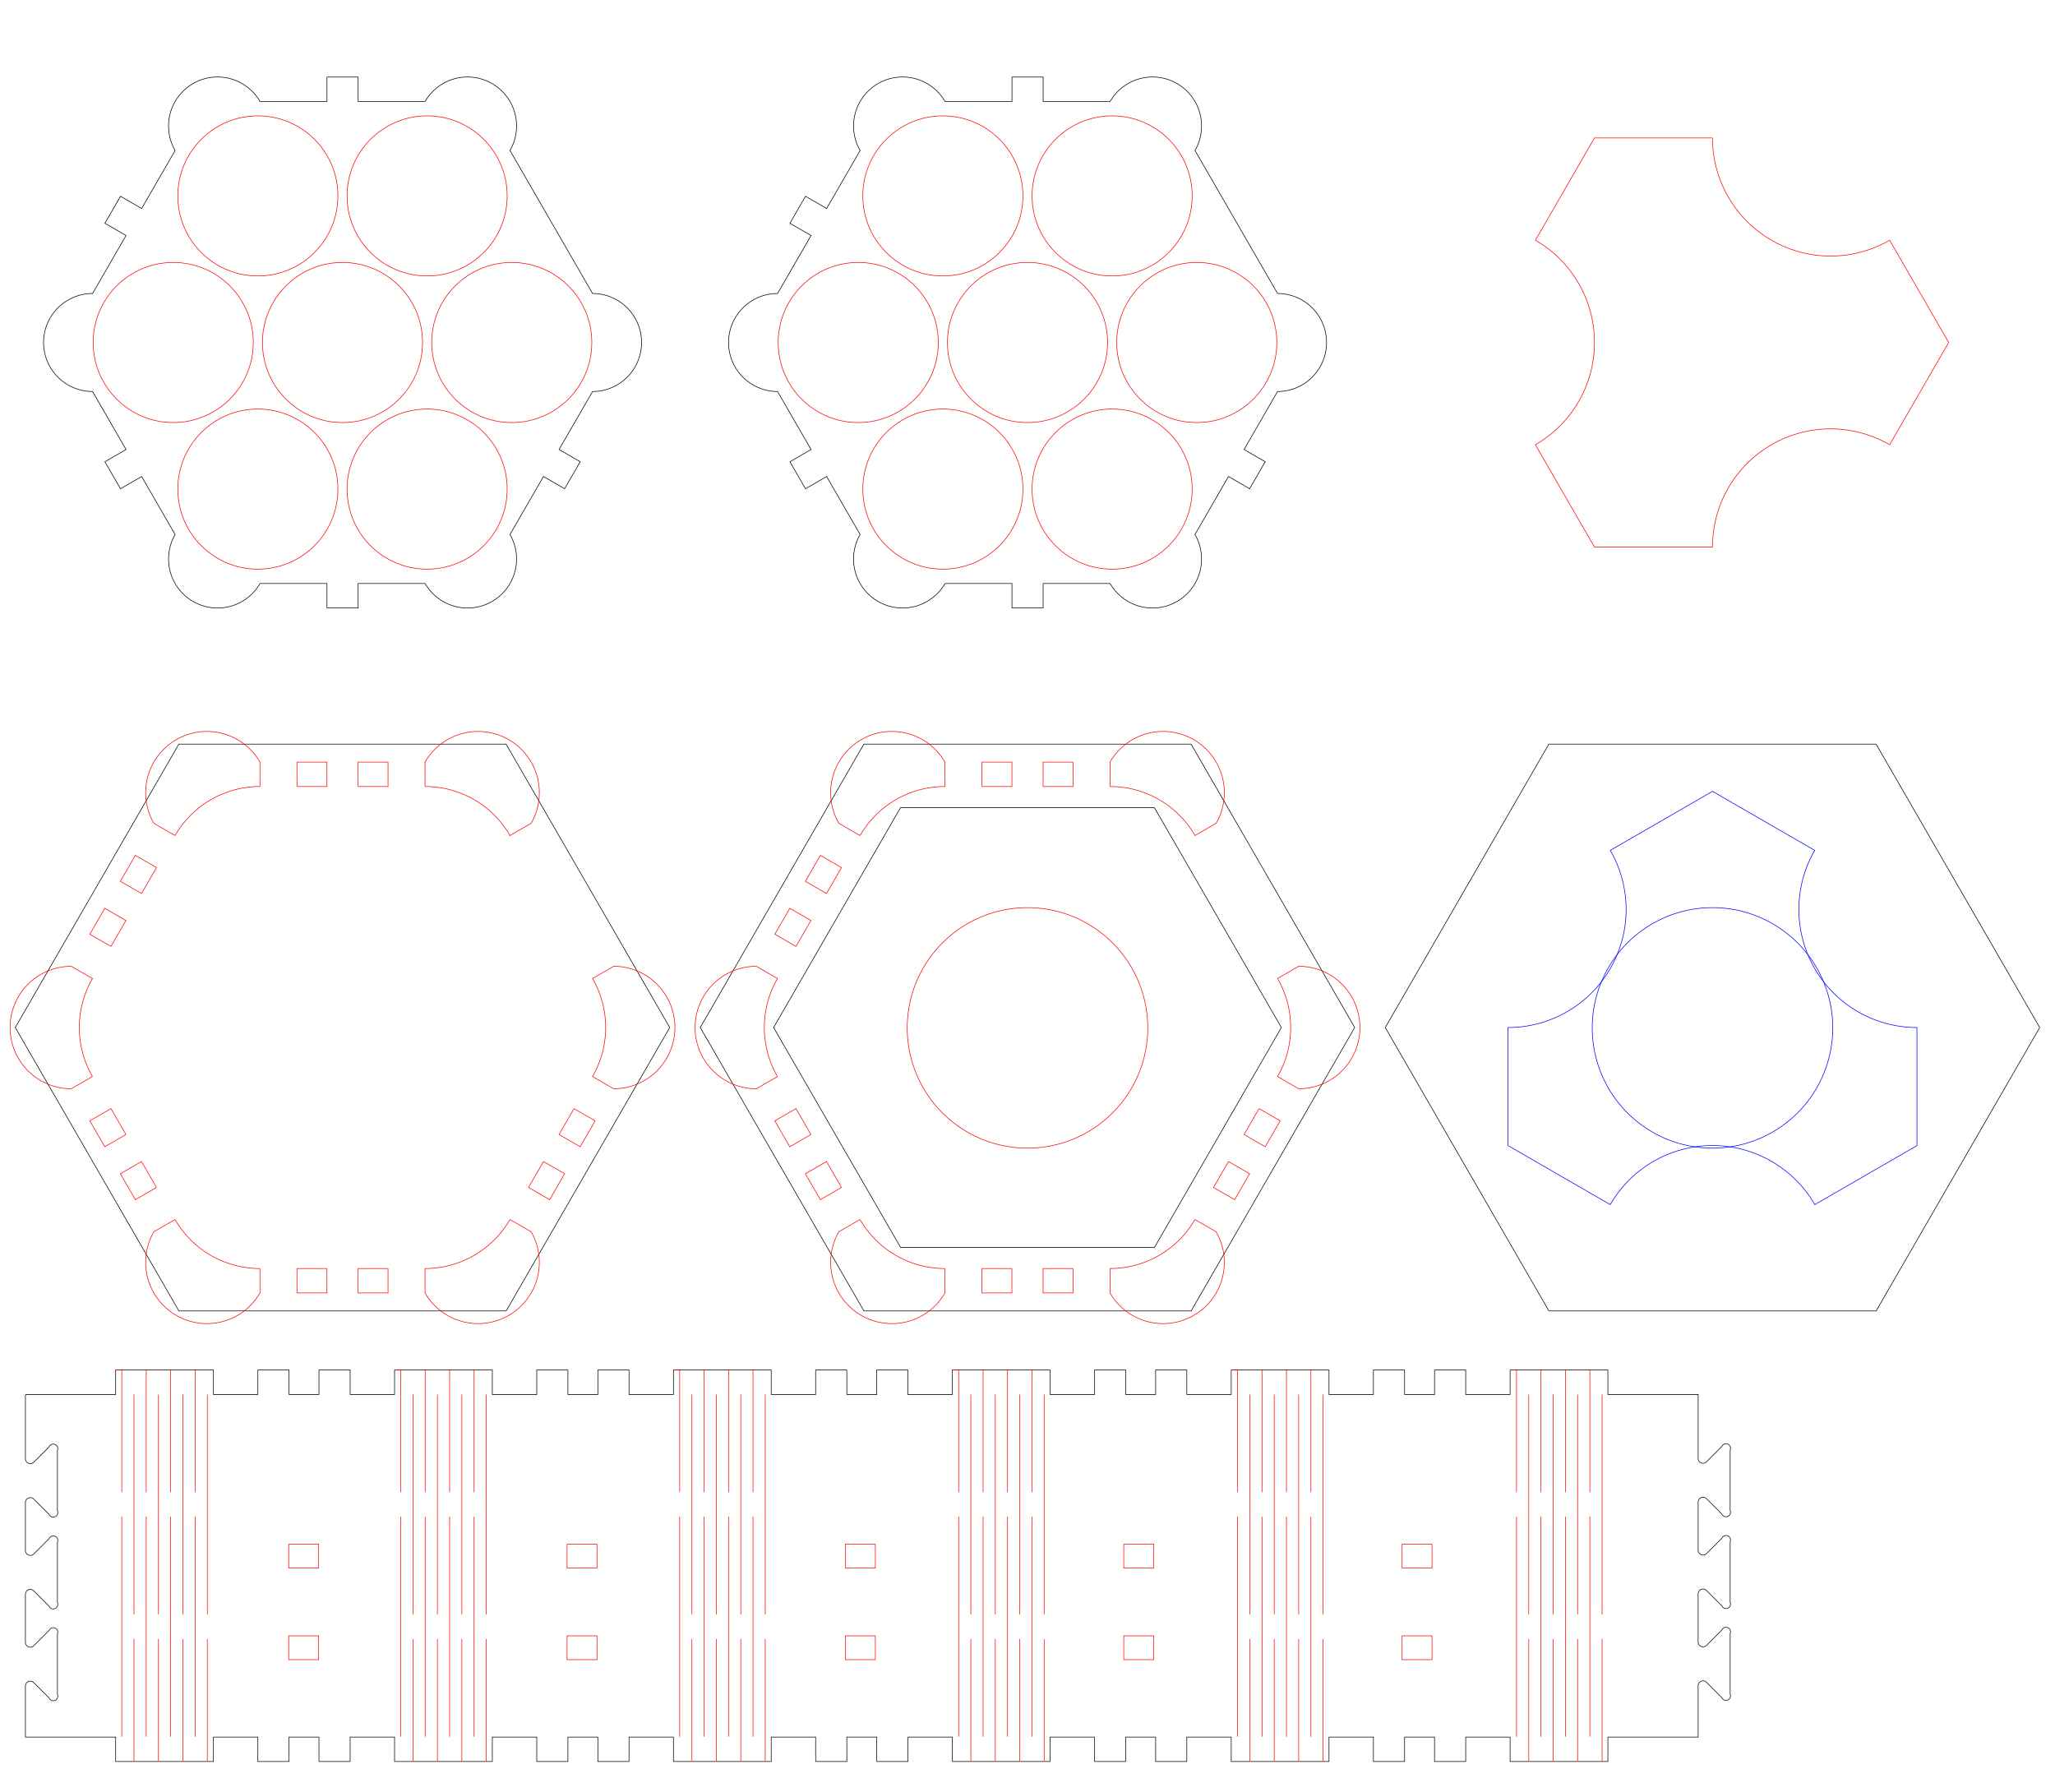 <svg viewBox="0 0 336.30 293.20" width="336.30mm" height="293.20mm" stroke-width="0.1" xmlns="http://www.w3.org/2000/svg">
<g fill="none" stroke="black">
<path d="M 96.97,64.07 l -5.48,9.49 l 3.46,2.00 l -2.55,4.42 l -3.46,-2.00 l -5.48,9.49 a -16.04 -16.04 60.00 0 1 -13.89 8.02 h -10.96 v 4.00 h -5.10 v -4.00 h -10.96 a -16.04 -16.04 60.00 0 1 -13.89 -8.02 l -5.48,-9.49 l -3.46,2.00 l -2.55,-4.42 l 3.46,-2.00 l -5.48,-9.49 a -16.04 -16.04 60.00 0 1 -0.00 -16.04 l 5.48,-9.49 l -3.46,-2.00 l 2.55,-4.42 l 3.46,2.00 l 5.48,-9.49 a -16.04 -16.04 60.00 0 1 13.89 -8.02 h 10.96 v -4.00 h 5.10 v 4.00 h 10.96 a -16.04 -16.04 60.00 0 1 13.89 8.02 l 13.51,23.40 a -16.04 -16.04 60.00 0 1 0.00 16.04"/>
<path d="M 209.07,64.07 l -5.48,9.49 l 3.46,2.00 l -2.55,4.42 l -3.46,-2.00 l -5.48,9.49 a -16.04 -16.04 60.00 0 1 -13.89 8.02 h -10.96 v 4.00 h -5.10 v -4.00 h -10.96 a -16.04 -16.04 60.00 0 1 -13.89 -8.02 l -5.48,-9.49 l -3.46,2.00 l -2.55,-4.42 l 3.46,-2.00 l -5.48,-9.49 a -16.04 -16.04 60.00 0 1 0.00 -16.04 l 5.48,-9.49 l -3.46,-2.00 l 2.55,-4.42 l 3.46,2.00 l 5.48,-9.49 a -16.04 -16.04 60.00 0 1 13.89 -8.02 h 10.96 v -4.00 h 5.10 v 4.00 h 10.96 a -16.04 -16.04 60.00 0 1 13.89 8.02 l 13.51,23.40 a -16.04 -16.04 60.00 0 1 0.00 16.04"/>
<path d="M 109.60,168.15 l -26.77,46.38 h -53.55 l -26.78,-46.38 l 26.77,-46.38 h 53.55 l 26.78,46.38"/>
<path d="M 221.70,168.15 l -26.77,46.38 h -53.55 l -26.78,-46.38 l 26.77,-46.38 h 53.55 l 26.78,46.38"/>
<path d="M 209.70,168.15 l -20.77,35.98 h -41.55 l -20.78,-35.98 l 20.77,-35.98 h 41.55 l 20.78,35.98"/>
<path d="M 333.80,168.15 l -26.77,46.38 h -53.55 l -26.78,-46.38 l 26.77,-46.38 h 53.55 l 26.78,46.38"/>
<path d="M 4.16,228.20 h 14.77 v -4.00 h 16.00 v 4.00 h 7.27 v -4.00 h 5.10 v 4.00 h 4.90 v -4.00 h 5.10 v 4.00 h 7.27 v -4.00 h 16.00 v 4.00 h 7.27 v -4.00 h 5.10 v 4.00 h 4.90 v -4.00 h 5.10 v 4.00 h 7.27 v -4.00 h 16.00 v 4.00 h 7.27 v -4.00 h 5.10 v 4.00 h 4.90 v -4.00 h 5.10 v 4.00 h 7.27 v -4.00 h 16.00 v 4.00 h 7.27 v -4.00 h 5.10 v 4.00 h 4.90 v -4.00 h 5.10 v 4.00 h 7.27 v -4.00 h 16.00 v 4.00 h 7.27 v -4.00 h 5.10 v 4.00 h 4.90 v -4.00 h 5.10 v 4.00 h 7.27 v -4.00 h 16.00 v 4.00 h 14.77 v 10.45 a 0.80 0.80 135.00 0 0 1.37 0.57 l 2.50,-2.50 a -0.80 -0.80 135.00 0 1 1.37 0.57 v 9.90 a -0.80 -0.80 135.00 0 1 -1.37 0.57 l -2.50,-2.50 a 0.80 0.80 135.00 0 0 -1.37 0.57 v 7.84 a 0.80 0.80 135.00 0 0 1.37 0.57 l 2.50,-2.50 a -0.80 -0.80 135.00 0 1 1.37 0.57 v 9.90 a -0.80 -0.80 135.00 0 1 -1.37 0.57 l -2.50,-2.50 a 0.80 0.80 135.00 0 0 -1.37 0.57 v 7.84 a 0.80 0.80 135.00 0 0 1.37 0.57 l 2.50,-2.50 a -0.80 -0.80 135.00 0 1 1.37 0.57 v 9.90 a -0.80 -0.80 135.00 0 1 -1.37 0.57 l -2.50,-2.50 a 0.80 0.80 135.00 0 0 -1.37 0.57 v 8.39 h -14.77 v 4.00 h -16.00 v -4.00 h -7.27 v 4.00 h -5.10 v -4.00 h -4.90 v 4.00 h -5.10 v -4.00 h -7.27 v 4.00 h -16.00 v -4.00 h -7.27 v 4.00 h -5.10 v -4.00 h -4.90 v 4.00 h -5.10 v -4.00 h -7.27 v 4.00 h -16.00 v -4.00 h -7.27 v 4.00 h -5.10 v -4.00 h -4.90 v 4.00 h -5.10 v -4.00 h -7.27 v 4.00 h -16.00 v -4.00 h -7.27 v 4.00 h -5.10 v -4.00 h -4.90 v 4.00 h -5.10 v -4.00 h -7.27 v 4.00 h -16.00 v -4.00 h -7.27 v 4.00 h -5.10 v -4.00 h -4.90 v 4.00 h -5.10 v -4.00 h -7.27 v 4.00 h -16.00 v -4.00 h -14.77 m -0.00, -56.00 v 10.45 a 0.80 0.80 135.00 0 0 1.37 0.57 l 2.50,-2.50 a -0.80 -0.80 135.00 0 1 1.37 0.57 v 9.90 a -0.80 -0.80 135.00 0 1 -1.37 0.57 l -2.50,-2.50 a 0.80 0.80 135.00 0 0 -1.37 0.57 v 7.84 a 0.80 0.80 135.00 0 0 1.37 0.57 l 2.50,-2.50 a -0.80 -0.80 135.00 0 1 1.37 0.57 v 9.90 a -0.80 -0.80 135.00 0 1 -1.37 0.57 l -2.50,-2.50 a 0.80 0.80 135.00 0 0 -1.37 0.57 v 7.84 a 0.80 0.80 135.00 0 0 1.37 0.57 l 2.50,-2.50 a -0.80 -0.80 135.00 0 1 1.37 0.57 v 9.90 a -0.80 -0.80 135.00 0 1 -1.37 0.57 l -2.50,-2.50 a 0.80 0.80 135.00 0 0 -1.37 0.57 v 8.39"/>

</g>
<g fill="none" stroke="red">
<circle cx="42.20" cy="32.06" r="13.10"/>
<circle cx="69.90" cy="32.06" r="13.10"/>
<circle cx="28.35" cy="56.05" r="13.10"/>
<circle cx="56.05" cy="56.05" r="13.10"/>
<circle cx="83.75" cy="56.05" r="13.10"/>
<circle cx="42.20" cy="80.04" r="13.10"/>
<circle cx="69.90" cy="80.04" r="13.10"/>
<circle cx="154.30" cy="32.06" r="13.10"/>
<circle cx="182.00" cy="32.06" r="13.10"/>
<circle cx="140.45" cy="56.05" r="13.10"/>
<circle cx="168.15" cy="56.05" r="13.10"/>
<circle cx="195.85" cy="56.05" r="13.10"/>
<circle cx="154.30" cy="80.04" r="13.10"/>
<circle cx="182.00" cy="80.04" r="13.10"/>
<path d="M 93.94,181.42 l 3.46,2.00 l -2.45,4.24 l -3.46,-2.00 l 2.45,-4.24 m -2.45, 4.24 m -2.55, 4.42 l 3.46,2.00 l -2.45,4.24 l -3.46,-2.00 l 2.45,-4.24 m -2.45, 4.24 m -3.03, 5.25 l 3.46,2.00 a -20.04 -20.04 60.00 0 1 -17.36 10.02 v -4.00 a 16.04 16.04 60.00 0 0 13.89 -8.02 m -13.89, 8.02 m -6.06, 0.00 v 4.00 h -4.90 v -4.00 h 4.90 m -4.90, 0.00 m -5.10, 0.00 v 4.00 h -4.90 v -4.00 h 4.90 m -4.90, 0.00 m -6.06, 0.00 v 4.00 a -20.04 -20.04 60.00 0 1 -17.36 -10.02 l 3.46,-2.00 a 16.04 16.04 60.00 0 0 13.89 8.02 m -13.89, -8.02 m -3.03, -5.25 l -3.46,2.00 l -2.45,-4.24 l 3.46,-2.00 l 2.45,4.24 m -2.45, -4.24 m -2.55, -4.42 l -3.46,2.00 l -2.45,-4.24 l 3.46,-2.00 l 2.45,4.24 m -2.45, -4.24 m -3.03, -5.25 l -3.46,2.00 a -20.04 -20.04 60.00 0 1 -0.00 -20.04 l 3.46,2.00 a 16.04 16.04 60.00 0 0 0.00 16.04 m -0.00, -16.04 m 3.03, -5.25 l -3.46,-2.00 l 2.45,-4.24 l 3.46,2.00 l -2.45,4.24 m 2.45, -4.24 m 2.55, -4.42 l -3.46,-2.00 l 2.45,-4.24 l 3.46,2.00 l -2.45,4.24 m 2.45, -4.24 m 3.03, -5.25 l -3.46,-2.00 a -20.04 -20.04 60.00 0 1 17.36 -10.02 v 4.00 a 16.04 16.04 60.00 0 0 -13.89 8.02 m 13.89, -8.02 m 6.06, -0.00 v -4.00 h 4.90 v 4.00 h -4.90 m 4.90, -0.00 m 5.10, -0.00 v -4.00 h 4.90 v 4.00 h -4.90 m 4.90, -0.00 m 6.06, -0.00 v -4.00 a -20.04 -20.04 60.00 0 1 17.36 10.02 l -3.46,2.00 a 16.04 16.04 60.00 0 0 -13.89 -8.02 m 13.89, 8.02 m 13.51, 23.40 l 3.46,-2.00 a -20.04 -20.04 60.00 0 1 0.00 20.04 l -3.46,-2.00 a 16.04 16.04 60.00 0 0 -0.00 -16.04"/>
<path d="M 206.04,181.42 l 3.46,2.00 l -2.45,4.24 l -3.46,-2.00 l 2.45,-4.24 m -2.45, 4.24 m -2.55, 4.42 l 3.46,2.00 l -2.45,4.24 l -3.46,-2.00 l 2.45,-4.24 m -2.45, 4.24 m -3.03, 5.25 l 3.46,2.00 a -20.04 -20.04 60.00 0 1 -17.36 10.02 v -4.00 a 16.04 16.04 60.00 0 0 13.89 -8.02 m -13.89, 8.02 m -6.06, 0.00 v 4.00 h -4.90 v -4.00 h 4.90 m -4.90, 0.00 m -5.10, 0.00 v 4.00 h -4.90 v -4.00 h 4.90 m -4.90, 0.00 m -6.06, 0.00 v 4.00 a -20.04 -20.04 60.00 0 1 -17.36 -10.02 l 3.46,-2.00 a 16.04 16.04 60.00 0 0 13.89 8.02 m -13.89, -8.02 m -3.03, -5.25 l -3.46,2.00 l -2.45,-4.24 l 3.46,-2.00 l 2.45,4.24 m -2.45, -4.24 m -2.55, -4.42 l -3.46,2.00 l -2.45,-4.24 l 3.46,-2.00 l 2.45,4.24 m -2.45, -4.24 m -3.03, -5.25 l -3.46,2.00 a -20.04 -20.04 60.00 0 1 -0.00 -20.04 l 3.46,2.00 a 16.04 16.04 60.00 0 0 0.00 16.04 m 0.00, -16.04 m 3.03, -5.25 l -3.46,-2.00 l 2.45,-4.24 l 3.46,2.00 l -2.45,4.24 m 2.45, -4.24 m 2.55, -4.42 l -3.46,-2.00 l 2.45,-4.24 l 3.46,2.00 l -2.45,4.24 m 2.45, -4.24 m 3.03, -5.25 l -3.46,-2.00 a -20.04 -20.04 60.00 0 1 17.36 -10.02 v 4.00 a 16.04 16.04 60.00 0 0 -13.89 8.02 m 13.89, -8.02 m 6.06, -0.00 v -4.00 h 4.90 v 4.00 h -4.90 m 4.90, -0.00 m 5.10, -0.00 v -4.00 h 4.90 v 4.00 h -4.90 m 4.90, -0.00 m 6.06, -0.00 v -4.00 a -20.04 -20.04 60.00 0 1 17.36 10.02 l -3.46,2.00 a 16.04 16.04 60.00 0 0 -13.89 -8.02 m 13.89, 8.02 m 13.51, 23.40 l 3.46,-2.00 a -20.04 -20.04 60.00 0 1 0.00 20.04 l -3.46,-2.00 a 16.04 16.04 60.00 0 0 0.00 -16.04"/>
<path d="M 187.83,168.15 a 19.68 19.68 355.00 1 0 -0.07 1.72 a 19.68 19.68 5.00 0 0 0.07 -1.72 M 168.15, 168.15"/>
<path d="M 318.90,56.05 l -9.66,16.73 a 19.32 19.32 120.00 0 0 -28.99 16.73 h -19.32 l -9.66,-16.73 a 19.32 19.32 120.00 0 0 -0.00 -33.47 l 9.66,-16.73 h 19.32 a 19.32 19.32 120.00 0 0 28.99 16.73 l 9.66,16.73"/>
<path d="M 18.93,224.20 h 1.00 v 20.00 m 0.00, 4.00 v 36.00 m 0.00, 4.00 m 2.00, 0.00 v -20.00 m -0.00, -4.00 v -36.00 m -0.00, -4.00 m 2.00, 0.00 v 20.00 m 0.00, 4.00 v 36.00 m 0.00, 4.00 m 2.00, 0.00 v -20.00 m -0.00, -4.00 v -36.00 m -0.00, -4.00 m 2.00, 0.00 v 20.00 m 0.00, 4.00 v 36.00 m 0.00, 4.00 m 2.00, 0.00 v -20.00 m -0.00, -4.00 v -36.00 m -0.00, -4.00 m 2.00, 0.00 v 20.00 m 0.00, 4.00 v 36.00 m 0.00, 4.00 m 2.00, 0.00 v -20.00 m -0.00, -4.00 v -36.00 m -0.00, -4.00 m 2.00, 0.00"/>
<path d="M 64.58,224.20 h 1.00 v 20.00 m 0.00, 4.00 v 36.00 m 0.00, 4.00 m 2.00, 0.00 v -20.00 m -0.00, -4.00 v -36.00 m -0.00, -4.00 m 2.00, 0.00 v 20.00 m 0.00, 4.00 v 36.00 m 0.00, 4.00 m 2.00, 0.00 v -20.00 m -0.00, -4.00 v -36.00 m -0.00, -4.00 m 2.00, 0.00 v 20.00 m 0.00, 4.00 v 36.00 m 0.00, 4.00 m 2.00, 0.00 v -20.00 m -0.00, -4.00 v -36.00 m -0.00, -4.00 m 2.00, 0.00 v 20.00 m 0.00, 4.00 v 36.00 m 0.00, 4.00 m 2.00, 0.00 v -20.00 m -0.00, -4.00 v -36.00 m -0.00, -4.00 m 2.00, 0.00"/>
<path d="M 110.23,224.20 h 1.00 v 20.00 m 0.00, 4.00 v 36.00 m 0.00, 4.00 m 2.00, 0.00 v -20.00 m -0.00, -4.00 v -36.00 m -0.00, -4.00 m 2.00, 0.00 v 20.00 m 0.00, 4.00 v 36.00 m 0.00, 4.00 m 2.00, 0.00 v -20.00 m -0.00, -4.00 v -36.00 m -0.00, -4.00 m 2.00, 0.00 v 20.00 m 0.00, 4.00 v 36.00 m 0.00, 4.00 m 2.00, 0.00 v -20.00 m -0.00, -4.00 v -36.00 m -0.00, -4.00 m 2.00, 0.00 v 20.00 m 0.00, 4.00 v 36.00 m 0.00, 4.00 m 2.00, 0.00 v -20.00 m -0.00, -4.00 v -36.00 m -0.00, -4.00 m 2.00, 0.00"/>
<path d="M 155.88,224.20 h 1.00 v 20.00 m 0.00, 4.00 v 36.00 m 0.00, 4.00 m 2.00, 0.00 v -20.00 m -0.00, -4.00 v -36.00 m -0.00, -4.00 m 2.00, 0.00 v 20.00 m 0.00, 4.00 v 36.00 m 0.00, 4.00 m 2.00, 0.00 v -20.00 m -0.00, -4.00 v -36.00 m -0.00, -4.00 m 2.00, 0.00 v 20.00 m 0.00, 4.00 v 36.00 m 0.00, 4.00 m 2.00, 0.00 v -20.00 m -0.00, -4.00 v -36.00 m -0.00, -4.00 m 2.00, 0.00 v 20.00 m 0.00, 4.00 v 36.00 m 0.00, 4.00 m 2.00, 0.00 v -20.00 m -0.00, -4.00 v -36.00 m -0.00, -4.00 m 2.00, 0.00"/>
<path d="M 201.53,224.20 h 1.00 v 20.00 m 0.00, 4.00 v 36.00 m 0.00, 4.00 m 2.00, 0.00 v -20.00 m -0.00, -4.00 v -36.00 m -0.00, -4.00 m 2.00, 0.00 v 20.00 m 0.00, 4.00 v 36.00 m 0.00, 4.00 m 2.00, 0.00 v -20.00 m -0.00, -4.00 v -36.00 m -0.00, -4.00 m 2.00, 0.00 v 20.00 m 0.00, 4.00 v 36.00 m 0.00, 4.00 m 2.00, 0.00 v -20.00 m -0.00, -4.00 v -36.00 m -0.00, -4.00 m 2.00, 0.00 v 20.00 m 0.00, 4.00 v 36.00 m 0.00, 4.00 m 2.00, 0.00 v -20.00 m -0.00, -4.00 v -36.00 m -0.00, -4.00 m 2.00, 0.00"/>
<path d="M 247.18,224.20 h 1.00 v 20.00 m 0.00, 4.00 v 36.00 m 0.00, 4.00 m 2.00, 0.00 v -20.00 m -0.00, -4.00 v -36.00 m -0.00, -4.00 m 2.00, 0.00 v 20.00 m 0.00, 4.00 v 36.00 m 0.00, 4.00 m 2.00, 0.00 v -20.00 m -0.00, -4.00 v -36.00 m -0.00, -4.00 m 2.00, 0.00 v 20.00 m 0.00, 4.00 v 36.00 m 0.00, 4.00 m 2.00, 0.00 v -20.00 m -0.00, -4.00 v -36.00 m -0.00, -4.00 m 2.00, 0.00 v 20.00 m 0.00, 4.00 v 36.00 m 0.00, 4.00 m 2.00, 0.00 v -20.00 m -0.00, -4.00 v -36.00 m -0.00, -4.00 m 2.00, 0.00"/>
<rect x="47.25" y="252.70" width="4.90" height="3.90"/>
<rect x="92.80" y="252.70" width="4.90" height="3.90"/>
<rect x="138.35" y="252.70" width="4.90" height="3.90"/>
<rect x="183.90" y="252.70" width="4.90" height="3.90"/>
<rect x="229.45" y="252.70" width="4.90" height="3.90"/>
<rect x="47.25" y="267.70" width="4.90" height="3.90"/>
<rect x="92.80" y="267.70" width="4.90" height="3.90"/>
<rect x="138.35" y="267.70" width="4.90" height="3.90"/>
<rect x="183.90" y="267.70" width="4.90" height="3.90"/>
<rect x="229.45" y="267.70" width="4.90" height="3.90"/>

</g>
<g fill="none" stroke="blue">
<path d="M 313.72,187.47 l -16.73,9.66 a 19.32 19.32 120.00 0 0 -33.47 0.00 l -16.73,-9.66 v -19.32 a 19.32 19.32 120.00 0 0 16.73 -28.99 l 16.73,-9.66 l 16.73,9.66 a 19.32 19.32 120.00 0 0 16.73 28.99 v 19.32"/>
<path d="M 299.93,168.15 a 19.68 19.68 355.00 1 0 -0.07 1.72 a 19.68 19.68 5.00 0 0 0.07 -1.72 M 280.25, 168.15"/>

</g>
</svg>
